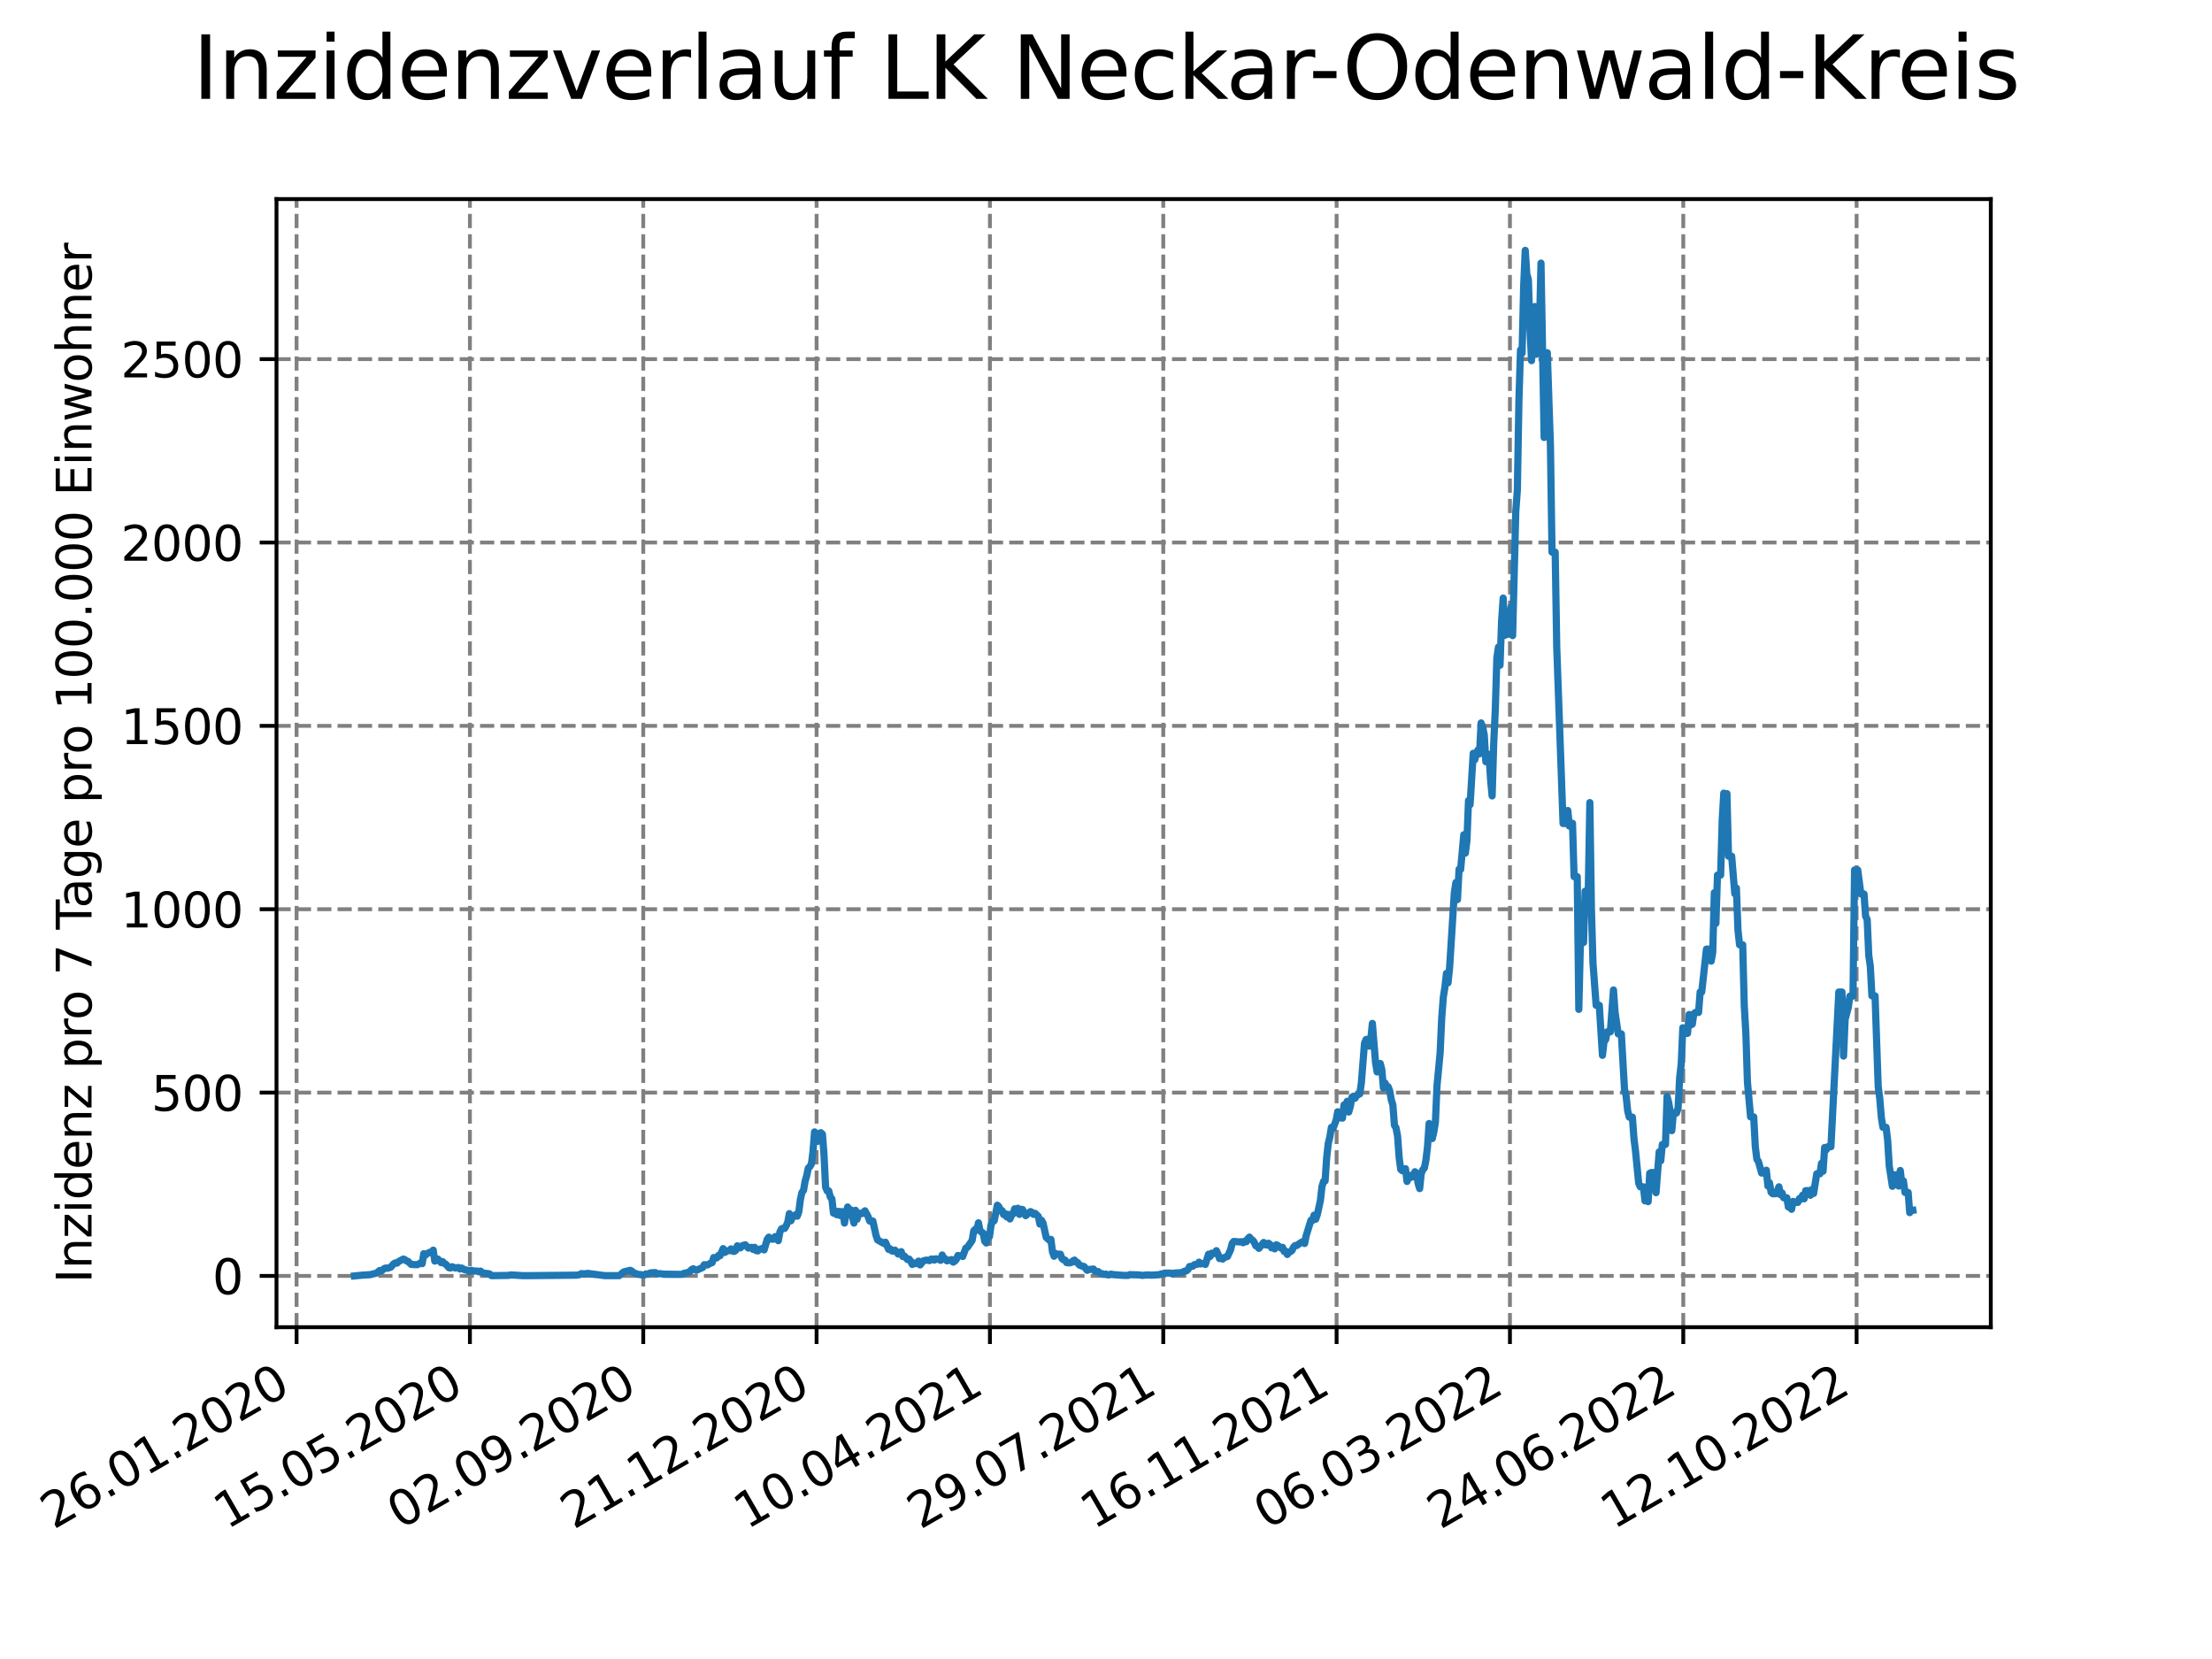 <?xml version="1.0" encoding="utf-8" standalone="no"?>
<!DOCTYPE svg PUBLIC "-//W3C//DTD SVG 1.1//EN"
  "http://www.w3.org/Graphics/SVG/1.1/DTD/svg11.dtd">
<svg xmlns:xlink="http://www.w3.org/1999/xlink" width="460.8pt" height="345.6pt" viewBox="0 0 460.8 345.6" xmlns="http://www.w3.org/2000/svg" version="1.1">
 <defs>
  <style type="text/css">*{stroke-linejoin: round; stroke-linecap: butt}</style>
 </defs>
 <g id="figure_1">
  <g id="patch_1">
   <path d="M 0 345.6 
L 460.8 345.6 
L 460.8 0 
L 0 0 
z
" style="fill: #ffffff"/>
  </g>
  <g id="axes_1">
   <g id="patch_2">
    <path d="M 57.6 276.48 
L 414.72 276.48 
L 414.72 41.472 
L 57.6 41.472 
z
" style="fill: #ffffff"/>
   </g>
   <g id="matplotlib.axis_1">
    <g id="xtick_1">
     <g id="line2d_1">
      <path d="M 61.783 276.48 
L 61.783 41.472 
" clip-path="url(#p5f5e1a105e)" style="fill: none; stroke-dasharray: 2.96,1.28; stroke-dashoffset: 0; stroke: #808080; stroke-width: 0.8"/>
     </g>
     <g id="line2d_2">
      <defs>
       <path id="m49ca951c2a" d="M 0 0 
L 0 3.5 
" style="stroke: #000000; stroke-width: 0.8"/>
      </defs>
      <g>
       <use xlink:href="#m49ca951c2a" x="61.783" y="276.48" style="stroke: #000000; stroke-width: 0.8"/>
      </g>
     </g>
     <g id="text_1">
      <!-- 26.01.2020 -->
      <g transform="translate(11.157 318.689) rotate(-30) scale(0.1 -0.1)">
       <defs>
        <path id="DejaVuSans-32" d="M 1228 531 
L 3431 531 
L 3431 0 
L 469 0 
L 469 531 
Q 828 903 1448 1529 
Q 2069 2156 2228 2338 
Q 2531 2678 2651 2914 
Q 2772 3150 2772 3378 
Q 2772 3750 2511 3984 
Q 2250 4219 1831 4219 
Q 1534 4219 1204 4116 
Q 875 4013 500 3803 
L 500 4441 
Q 881 4594 1212 4672 
Q 1544 4750 1819 4750 
Q 2544 4750 2975 4387 
Q 3406 4025 3406 3419 
Q 3406 3131 3298 2873 
Q 3191 2616 2906 2266 
Q 2828 2175 2409 1742 
Q 1991 1309 1228 531 
z
" transform="scale(0.016)"/>
        <path id="DejaVuSans-36" d="M 2113 2584 
Q 1688 2584 1439 2293 
Q 1191 2003 1191 1497 
Q 1191 994 1439 701 
Q 1688 409 2113 409 
Q 2538 409 2786 701 
Q 3034 994 3034 1497 
Q 3034 2003 2786 2293 
Q 2538 2584 2113 2584 
z
M 3366 4563 
L 3366 3988 
Q 3128 4100 2886 4159 
Q 2644 4219 2406 4219 
Q 1781 4219 1451 3797 
Q 1122 3375 1075 2522 
Q 1259 2794 1537 2939 
Q 1816 3084 2150 3084 
Q 2853 3084 3261 2657 
Q 3669 2231 3669 1497 
Q 3669 778 3244 343 
Q 2819 -91 2113 -91 
Q 1303 -91 875 529 
Q 447 1150 447 2328 
Q 447 3434 972 4092 
Q 1497 4750 2381 4750 
Q 2619 4750 2861 4703 
Q 3103 4656 3366 4563 
z
" transform="scale(0.016)"/>
        <path id="DejaVuSans-2e" d="M 684 794 
L 1344 794 
L 1344 0 
L 684 0 
L 684 794 
z
" transform="scale(0.016)"/>
        <path id="DejaVuSans-30" d="M 2034 4250 
Q 1547 4250 1301 3770 
Q 1056 3291 1056 2328 
Q 1056 1369 1301 889 
Q 1547 409 2034 409 
Q 2525 409 2770 889 
Q 3016 1369 3016 2328 
Q 3016 3291 2770 3770 
Q 2525 4250 2034 4250 
z
M 2034 4750 
Q 2819 4750 3233 4129 
Q 3647 3509 3647 2328 
Q 3647 1150 3233 529 
Q 2819 -91 2034 -91 
Q 1250 -91 836 529 
Q 422 1150 422 2328 
Q 422 3509 836 4129 
Q 1250 4750 2034 4750 
z
" transform="scale(0.016)"/>
        <path id="DejaVuSans-31" d="M 794 531 
L 1825 531 
L 1825 4091 
L 703 3866 
L 703 4441 
L 1819 4666 
L 2450 4666 
L 2450 531 
L 3481 531 
L 3481 0 
L 794 0 
L 794 531 
z
" transform="scale(0.016)"/>
       </defs>
       <use xlink:href="#DejaVuSans-32"/>
       <use xlink:href="#DejaVuSans-36" x="63.623"/>
       <use xlink:href="#DejaVuSans-2e" x="127.246"/>
       <use xlink:href="#DejaVuSans-30" x="159.033"/>
       <use xlink:href="#DejaVuSans-31" x="222.656"/>
       <use xlink:href="#DejaVuSans-2e" x="286.279"/>
       <use xlink:href="#DejaVuSans-32" x="318.066"/>
       <use xlink:href="#DejaVuSans-30" x="381.689"/>
       <use xlink:href="#DejaVuSans-32" x="445.312"/>
       <use xlink:href="#DejaVuSans-30" x="508.936"/>
      </g>
     </g>
    </g>
    <g id="xtick_2">
     <g id="line2d_3">
      <path d="M 97.892 276.48 
L 97.892 41.472 
" clip-path="url(#p5f5e1a105e)" style="fill: none; stroke-dasharray: 2.96,1.28; stroke-dashoffset: 0; stroke: #808080; stroke-width: 0.8"/>
     </g>
     <g id="line2d_4">
      <g>
       <use xlink:href="#m49ca951c2a" x="97.892" y="276.48" style="stroke: #000000; stroke-width: 0.8"/>
      </g>
     </g>
     <g id="text_2">
      <!-- 15.05.2020 -->
      <g transform="translate(47.267 318.689) rotate(-30) scale(0.1 -0.1)">
       <defs>
        <path id="DejaVuSans-35" d="M 691 4666 
L 3169 4666 
L 3169 4134 
L 1269 4134 
L 1269 2991 
Q 1406 3038 1543 3061 
Q 1681 3084 1819 3084 
Q 2600 3084 3056 2656 
Q 3513 2228 3513 1497 
Q 3513 744 3044 326 
Q 2575 -91 1722 -91 
Q 1428 -91 1123 -41 
Q 819 9 494 109 
L 494 744 
Q 775 591 1075 516 
Q 1375 441 1709 441 
Q 2250 441 2565 725 
Q 2881 1009 2881 1497 
Q 2881 1984 2565 2268 
Q 2250 2553 1709 2553 
Q 1456 2553 1204 2497 
Q 953 2441 691 2322 
L 691 4666 
z
" transform="scale(0.016)"/>
       </defs>
       <use xlink:href="#DejaVuSans-31"/>
       <use xlink:href="#DejaVuSans-35" x="63.623"/>
       <use xlink:href="#DejaVuSans-2e" x="127.246"/>
       <use xlink:href="#DejaVuSans-30" x="159.033"/>
       <use xlink:href="#DejaVuSans-35" x="222.656"/>
       <use xlink:href="#DejaVuSans-2e" x="286.279"/>
       <use xlink:href="#DejaVuSans-32" x="318.066"/>
       <use xlink:href="#DejaVuSans-30" x="381.689"/>
       <use xlink:href="#DejaVuSans-32" x="445.312"/>
       <use xlink:href="#DejaVuSans-30" x="508.936"/>
      </g>
     </g>
    </g>
    <g id="xtick_3">
     <g id="line2d_5">
      <path d="M 134.001 276.48 
L 134.001 41.472 
" clip-path="url(#p5f5e1a105e)" style="fill: none; stroke-dasharray: 2.96,1.28; stroke-dashoffset: 0; stroke: #808080; stroke-width: 0.8"/>
     </g>
     <g id="line2d_6">
      <g>
       <use xlink:href="#m49ca951c2a" x="134.001" y="276.48" style="stroke: #000000; stroke-width: 0.8"/>
      </g>
     </g>
     <g id="text_3">
      <!-- 02.09.2020 -->
      <g transform="translate(83.376 318.689) rotate(-30) scale(0.1 -0.1)">
       <defs>
        <path id="DejaVuSans-39" d="M 703 97 
L 703 672 
Q 941 559 1184 500 
Q 1428 441 1663 441 
Q 2288 441 2617 861 
Q 2947 1281 2994 2138 
Q 2813 1869 2534 1725 
Q 2256 1581 1919 1581 
Q 1219 1581 811 2004 
Q 403 2428 403 3163 
Q 403 3881 828 4315 
Q 1253 4750 1959 4750 
Q 2769 4750 3195 4129 
Q 3622 3509 3622 2328 
Q 3622 1225 3098 567 
Q 2575 -91 1691 -91 
Q 1453 -91 1209 -44 
Q 966 3 703 97 
z
M 1959 2075 
Q 2384 2075 2632 2365 
Q 2881 2656 2881 3163 
Q 2881 3666 2632 3958 
Q 2384 4250 1959 4250 
Q 1534 4250 1286 3958 
Q 1038 3666 1038 3163 
Q 1038 2656 1286 2365 
Q 1534 2075 1959 2075 
z
" transform="scale(0.016)"/>
       </defs>
       <use xlink:href="#DejaVuSans-30"/>
       <use xlink:href="#DejaVuSans-32" x="63.623"/>
       <use xlink:href="#DejaVuSans-2e" x="127.246"/>
       <use xlink:href="#DejaVuSans-30" x="159.033"/>
       <use xlink:href="#DejaVuSans-39" x="222.656"/>
       <use xlink:href="#DejaVuSans-2e" x="286.279"/>
       <use xlink:href="#DejaVuSans-32" x="318.066"/>
       <use xlink:href="#DejaVuSans-30" x="381.689"/>
       <use xlink:href="#DejaVuSans-32" x="445.312"/>
       <use xlink:href="#DejaVuSans-30" x="508.936"/>
      </g>
     </g>
    </g>
    <g id="xtick_4">
     <g id="line2d_7">
      <path d="M 170.11 276.48 
L 170.11 41.472 
" clip-path="url(#p5f5e1a105e)" style="fill: none; stroke-dasharray: 2.96,1.28; stroke-dashoffset: 0; stroke: #808080; stroke-width: 0.8"/>
     </g>
     <g id="line2d_8">
      <g>
       <use xlink:href="#m49ca951c2a" x="170.11" y="276.48" style="stroke: #000000; stroke-width: 0.8"/>
      </g>
     </g>
     <g id="text_4">
      <!-- 21.12.2020 -->
      <g transform="translate(119.485 318.689) rotate(-30) scale(0.1 -0.1)">
       <use xlink:href="#DejaVuSans-32"/>
       <use xlink:href="#DejaVuSans-31" x="63.623"/>
       <use xlink:href="#DejaVuSans-2e" x="127.246"/>
       <use xlink:href="#DejaVuSans-31" x="159.033"/>
       <use xlink:href="#DejaVuSans-32" x="222.656"/>
       <use xlink:href="#DejaVuSans-2e" x="286.279"/>
       <use xlink:href="#DejaVuSans-32" x="318.066"/>
       <use xlink:href="#DejaVuSans-30" x="381.689"/>
       <use xlink:href="#DejaVuSans-32" x="445.312"/>
       <use xlink:href="#DejaVuSans-30" x="508.936"/>
      </g>
     </g>
    </g>
    <g id="xtick_5">
     <g id="line2d_9">
      <path d="M 206.219 276.48 
L 206.219 41.472 
" clip-path="url(#p5f5e1a105e)" style="fill: none; stroke-dasharray: 2.96,1.28; stroke-dashoffset: 0; stroke: #808080; stroke-width: 0.8"/>
     </g>
     <g id="line2d_10">
      <g>
       <use xlink:href="#m49ca951c2a" x="206.219" y="276.48" style="stroke: #000000; stroke-width: 0.8"/>
      </g>
     </g>
     <g id="text_5">
      <!-- 10.04.2021 -->
      <g transform="translate(155.594 318.689) rotate(-30) scale(0.1 -0.1)">
       <defs>
        <path id="DejaVuSans-34" d="M 2419 4116 
L 825 1625 
L 2419 1625 
L 2419 4116 
z
M 2253 4666 
L 3047 4666 
L 3047 1625 
L 3713 1625 
L 3713 1100 
L 3047 1100 
L 3047 0 
L 2419 0 
L 2419 1100 
L 313 1100 
L 313 1709 
L 2253 4666 
z
" transform="scale(0.016)"/>
       </defs>
       <use xlink:href="#DejaVuSans-31"/>
       <use xlink:href="#DejaVuSans-30" x="63.623"/>
       <use xlink:href="#DejaVuSans-2e" x="127.246"/>
       <use xlink:href="#DejaVuSans-30" x="159.033"/>
       <use xlink:href="#DejaVuSans-34" x="222.656"/>
       <use xlink:href="#DejaVuSans-2e" x="286.279"/>
       <use xlink:href="#DejaVuSans-32" x="318.066"/>
       <use xlink:href="#DejaVuSans-30" x="381.689"/>
       <use xlink:href="#DejaVuSans-32" x="445.312"/>
       <use xlink:href="#DejaVuSans-31" x="508.936"/>
      </g>
     </g>
    </g>
    <g id="xtick_6">
     <g id="line2d_11">
      <path d="M 242.329 276.48 
L 242.329 41.472 
" clip-path="url(#p5f5e1a105e)" style="fill: none; stroke-dasharray: 2.96,1.28; stroke-dashoffset: 0; stroke: #808080; stroke-width: 0.8"/>
     </g>
     <g id="line2d_12">
      <g>
       <use xlink:href="#m49ca951c2a" x="242.329" y="276.48" style="stroke: #000000; stroke-width: 0.8"/>
      </g>
     </g>
     <g id="text_6">
      <!-- 29.07.2021 -->
      <g transform="translate(191.703 318.689) rotate(-30) scale(0.1 -0.1)">
       <defs>
        <path id="DejaVuSans-37" d="M 525 4666 
L 3525 4666 
L 3525 4397 
L 1831 0 
L 1172 0 
L 2766 4134 
L 525 4134 
L 525 4666 
z
" transform="scale(0.016)"/>
       </defs>
       <use xlink:href="#DejaVuSans-32"/>
       <use xlink:href="#DejaVuSans-39" x="63.623"/>
       <use xlink:href="#DejaVuSans-2e" x="127.246"/>
       <use xlink:href="#DejaVuSans-30" x="159.033"/>
       <use xlink:href="#DejaVuSans-37" x="222.656"/>
       <use xlink:href="#DejaVuSans-2e" x="286.279"/>
       <use xlink:href="#DejaVuSans-32" x="318.066"/>
       <use xlink:href="#DejaVuSans-30" x="381.689"/>
       <use xlink:href="#DejaVuSans-32" x="445.312"/>
       <use xlink:href="#DejaVuSans-31" x="508.936"/>
      </g>
     </g>
    </g>
    <g id="xtick_7">
     <g id="line2d_13">
      <path d="M 278.438 276.48 
L 278.438 41.472 
" clip-path="url(#p5f5e1a105e)" style="fill: none; stroke-dasharray: 2.96,1.28; stroke-dashoffset: 0; stroke: #808080; stroke-width: 0.8"/>
     </g>
     <g id="line2d_14">
      <g>
       <use xlink:href="#m49ca951c2a" x="278.438" y="276.48" style="stroke: #000000; stroke-width: 0.8"/>
      </g>
     </g>
     <g id="text_7">
      <!-- 16.11.2021 -->
      <g transform="translate(227.813 318.689) rotate(-30) scale(0.1 -0.1)">
       <use xlink:href="#DejaVuSans-31"/>
       <use xlink:href="#DejaVuSans-36" x="63.623"/>
       <use xlink:href="#DejaVuSans-2e" x="127.246"/>
       <use xlink:href="#DejaVuSans-31" x="159.033"/>
       <use xlink:href="#DejaVuSans-31" x="222.656"/>
       <use xlink:href="#DejaVuSans-2e" x="286.279"/>
       <use xlink:href="#DejaVuSans-32" x="318.066"/>
       <use xlink:href="#DejaVuSans-30" x="381.689"/>
       <use xlink:href="#DejaVuSans-32" x="445.312"/>
       <use xlink:href="#DejaVuSans-31" x="508.936"/>
      </g>
     </g>
    </g>
    <g id="xtick_8">
     <g id="line2d_15">
      <path d="M 314.547 276.48 
L 314.547 41.472 
" clip-path="url(#p5f5e1a105e)" style="fill: none; stroke-dasharray: 2.96,1.28; stroke-dashoffset: 0; stroke: #808080; stroke-width: 0.8"/>
     </g>
     <g id="line2d_16">
      <g>
       <use xlink:href="#m49ca951c2a" x="314.547" y="276.48" style="stroke: #000000; stroke-width: 0.8"/>
      </g>
     </g>
     <g id="text_8">
      <!-- 06.03.2022 -->
      <g transform="translate(263.922 318.689) rotate(-30) scale(0.1 -0.1)">
       <defs>
        <path id="DejaVuSans-33" d="M 2597 2516 
Q 3050 2419 3304 2112 
Q 3559 1806 3559 1356 
Q 3559 666 3084 287 
Q 2609 -91 1734 -91 
Q 1441 -91 1130 -33 
Q 819 25 488 141 
L 488 750 
Q 750 597 1062 519 
Q 1375 441 1716 441 
Q 2309 441 2620 675 
Q 2931 909 2931 1356 
Q 2931 1769 2642 2001 
Q 2353 2234 1838 2234 
L 1294 2234 
L 1294 2753 
L 1863 2753 
Q 2328 2753 2575 2939 
Q 2822 3125 2822 3475 
Q 2822 3834 2567 4026 
Q 2313 4219 1838 4219 
Q 1578 4219 1281 4162 
Q 984 4106 628 3988 
L 628 4550 
Q 988 4650 1302 4700 
Q 1616 4750 1894 4750 
Q 2613 4750 3031 4423 
Q 3450 4097 3450 3541 
Q 3450 3153 3228 2886 
Q 3006 2619 2597 2516 
z
" transform="scale(0.016)"/>
       </defs>
       <use xlink:href="#DejaVuSans-30"/>
       <use xlink:href="#DejaVuSans-36" x="63.623"/>
       <use xlink:href="#DejaVuSans-2e" x="127.246"/>
       <use xlink:href="#DejaVuSans-30" x="159.033"/>
       <use xlink:href="#DejaVuSans-33" x="222.656"/>
       <use xlink:href="#DejaVuSans-2e" x="286.279"/>
       <use xlink:href="#DejaVuSans-32" x="318.066"/>
       <use xlink:href="#DejaVuSans-30" x="381.689"/>
       <use xlink:href="#DejaVuSans-32" x="445.312"/>
       <use xlink:href="#DejaVuSans-32" x="508.936"/>
      </g>
     </g>
    </g>
    <g id="xtick_9">
     <g id="line2d_17">
      <path d="M 350.656 276.48 
L 350.656 41.472 
" clip-path="url(#p5f5e1a105e)" style="fill: none; stroke-dasharray: 2.96,1.28; stroke-dashoffset: 0; stroke: #808080; stroke-width: 0.8"/>
     </g>
     <g id="line2d_18">
      <g>
       <use xlink:href="#m49ca951c2a" x="350.656" y="276.48" style="stroke: #000000; stroke-width: 0.8"/>
      </g>
     </g>
     <g id="text_9">
      <!-- 24.06.2022 -->
      <g transform="translate(300.031 318.689) rotate(-30) scale(0.1 -0.1)">
       <use xlink:href="#DejaVuSans-32"/>
       <use xlink:href="#DejaVuSans-34" x="63.623"/>
       <use xlink:href="#DejaVuSans-2e" x="127.246"/>
       <use xlink:href="#DejaVuSans-30" x="159.033"/>
       <use xlink:href="#DejaVuSans-36" x="222.656"/>
       <use xlink:href="#DejaVuSans-2e" x="286.279"/>
       <use xlink:href="#DejaVuSans-32" x="318.066"/>
       <use xlink:href="#DejaVuSans-30" x="381.689"/>
       <use xlink:href="#DejaVuSans-32" x="445.312"/>
       <use xlink:href="#DejaVuSans-32" x="508.936"/>
      </g>
     </g>
    </g>
    <g id="xtick_10">
     <g id="line2d_19">
      <path d="M 386.765 276.48 
L 386.765 41.472 
" clip-path="url(#p5f5e1a105e)" style="fill: none; stroke-dasharray: 2.96,1.28; stroke-dashoffset: 0; stroke: #808080; stroke-width: 0.8"/>
     </g>
     <g id="line2d_20">
      <g>
       <use xlink:href="#m49ca951c2a" x="386.765" y="276.48" style="stroke: #000000; stroke-width: 0.8"/>
      </g>
     </g>
     <g id="text_10">
      <!-- 12.10.2022 -->
      <g transform="translate(336.14 318.689) rotate(-30) scale(0.1 -0.1)">
       <use xlink:href="#DejaVuSans-31"/>
       <use xlink:href="#DejaVuSans-32" x="63.623"/>
       <use xlink:href="#DejaVuSans-2e" x="127.246"/>
       <use xlink:href="#DejaVuSans-31" x="159.033"/>
       <use xlink:href="#DejaVuSans-30" x="222.656"/>
       <use xlink:href="#DejaVuSans-2e" x="286.279"/>
       <use xlink:href="#DejaVuSans-32" x="318.066"/>
       <use xlink:href="#DejaVuSans-30" x="381.689"/>
       <use xlink:href="#DejaVuSans-32" x="445.312"/>
       <use xlink:href="#DejaVuSans-32" x="508.936"/>
      </g>
     </g>
    </g>
   </g>
   <g id="matplotlib.axis_2">
    <g id="ytick_1">
     <g id="line2d_21">
      <path d="M 57.6 265.798 
L 414.72 265.798 
" clip-path="url(#p5f5e1a105e)" style="fill: none; stroke-dasharray: 2.96,1.28; stroke-dashoffset: 0; stroke: #808080; stroke-width: 0.8"/>
     </g>
     <g id="line2d_22">
      <defs>
       <path id="mc853cd7648" d="M 0 0 
L -3.5 0 
" style="stroke: #000000; stroke-width: 0.8"/>
      </defs>
      <g>
       <use xlink:href="#mc853cd7648" x="57.6" y="265.798" style="stroke: #000000; stroke-width: 0.8"/>
      </g>
     </g>
     <g id="text_11">
      <!-- 0 -->
      <g transform="translate(44.237 269.597) scale(0.1 -0.1)">
       <use xlink:href="#DejaVuSans-30"/>
      </g>
     </g>
    </g>
    <g id="ytick_2">
     <g id="line2d_23">
      <path d="M 57.6 227.602 
L 414.72 227.602 
" clip-path="url(#p5f5e1a105e)" style="fill: none; stroke-dasharray: 2.96,1.28; stroke-dashoffset: 0; stroke: #808080; stroke-width: 0.8"/>
     </g>
     <g id="line2d_24">
      <g>
       <use xlink:href="#mc853cd7648" x="57.6" y="227.602" style="stroke: #000000; stroke-width: 0.8"/>
      </g>
     </g>
     <g id="text_12">
      <!-- 500 -->
      <g transform="translate(31.512 231.402) scale(0.1 -0.1)">
       <use xlink:href="#DejaVuSans-35"/>
       <use xlink:href="#DejaVuSans-30" x="63.623"/>
       <use xlink:href="#DejaVuSans-30" x="127.246"/>
      </g>
     </g>
    </g>
    <g id="ytick_3">
     <g id="line2d_25">
      <path d="M 57.6 189.407 
L 414.72 189.407 
" clip-path="url(#p5f5e1a105e)" style="fill: none; stroke-dasharray: 2.96,1.28; stroke-dashoffset: 0; stroke: #808080; stroke-width: 0.8"/>
     </g>
     <g id="line2d_26">
      <g>
       <use xlink:href="#mc853cd7648" x="57.6" y="189.407" style="stroke: #000000; stroke-width: 0.8"/>
      </g>
     </g>
     <g id="text_13">
      <!-- 1000 -->
      <g transform="translate(25.15 193.206) scale(0.1 -0.1)">
       <use xlink:href="#DejaVuSans-31"/>
       <use xlink:href="#DejaVuSans-30" x="63.623"/>
       <use xlink:href="#DejaVuSans-30" x="127.246"/>
       <use xlink:href="#DejaVuSans-30" x="190.869"/>
      </g>
     </g>
    </g>
    <g id="ytick_4">
     <g id="line2d_27">
      <path d="M 57.6 151.211 
L 414.72 151.211 
" clip-path="url(#p5f5e1a105e)" style="fill: none; stroke-dasharray: 2.96,1.28; stroke-dashoffset: 0; stroke: #808080; stroke-width: 0.8"/>
     </g>
     <g id="line2d_28">
      <g>
       <use xlink:href="#mc853cd7648" x="57.6" y="151.211" style="stroke: #000000; stroke-width: 0.8"/>
      </g>
     </g>
     <g id="text_14">
      <!-- 1500 -->
      <g transform="translate(25.15 155.01) scale(0.1 -0.1)">
       <use xlink:href="#DejaVuSans-31"/>
       <use xlink:href="#DejaVuSans-35" x="63.623"/>
       <use xlink:href="#DejaVuSans-30" x="127.246"/>
       <use xlink:href="#DejaVuSans-30" x="190.869"/>
      </g>
     </g>
    </g>
    <g id="ytick_5">
     <g id="line2d_29">
      <path d="M 57.6 113.016 
L 414.72 113.016 
" clip-path="url(#p5f5e1a105e)" style="fill: none; stroke-dasharray: 2.96,1.28; stroke-dashoffset: 0; stroke: #808080; stroke-width: 0.8"/>
     </g>
     <g id="line2d_30">
      <g>
       <use xlink:href="#mc853cd7648" x="57.6" y="113.016" style="stroke: #000000; stroke-width: 0.8"/>
      </g>
     </g>
     <g id="text_15">
      <!-- 2000 -->
      <g transform="translate(25.15 116.815) scale(0.1 -0.1)">
       <use xlink:href="#DejaVuSans-32"/>
       <use xlink:href="#DejaVuSans-30" x="63.623"/>
       <use xlink:href="#DejaVuSans-30" x="127.246"/>
       <use xlink:href="#DejaVuSans-30" x="190.869"/>
      </g>
     </g>
    </g>
    <g id="ytick_6">
     <g id="line2d_31">
      <path d="M 57.6 74.82 
L 414.72 74.82 
" clip-path="url(#p5f5e1a105e)" style="fill: none; stroke-dasharray: 2.96,1.28; stroke-dashoffset: 0; stroke: #808080; stroke-width: 0.8"/>
     </g>
     <g id="line2d_32">
      <g>
       <use xlink:href="#mc853cd7648" x="57.6" y="74.82" style="stroke: #000000; stroke-width: 0.8"/>
      </g>
     </g>
     <g id="text_16">
      <!-- 2500 -->
      <g transform="translate(25.15 78.619) scale(0.1 -0.1)">
       <use xlink:href="#DejaVuSans-32"/>
       <use xlink:href="#DejaVuSans-35" x="63.623"/>
       <use xlink:href="#DejaVuSans-30" x="127.246"/>
       <use xlink:href="#DejaVuSans-30" x="190.869"/>
      </g>
     </g>
    </g>
    <g id="text_17">
     <!-- Inzidenz pro 7 Tage pro 100.000 Einwohner -->
     <g transform="translate(19.07 267.301) rotate(-90) scale(0.1 -0.1)">
      <defs>
       <path id="DejaVuSans-49" d="M 628 4666 
L 1259 4666 
L 1259 0 
L 628 0 
L 628 4666 
z
" transform="scale(0.016)"/>
       <path id="DejaVuSans-6e" d="M 3513 2113 
L 3513 0 
L 2938 0 
L 2938 2094 
Q 2938 2591 2744 2837 
Q 2550 3084 2163 3084 
Q 1697 3084 1428 2787 
Q 1159 2491 1159 1978 
L 1159 0 
L 581 0 
L 581 3500 
L 1159 3500 
L 1159 2956 
Q 1366 3272 1645 3428 
Q 1925 3584 2291 3584 
Q 2894 3584 3203 3211 
Q 3513 2838 3513 2113 
z
" transform="scale(0.016)"/>
       <path id="DejaVuSans-7a" d="M 353 3500 
L 3084 3500 
L 3084 2975 
L 922 459 
L 3084 459 
L 3084 0 
L 275 0 
L 275 525 
L 2438 3041 
L 353 3041 
L 353 3500 
z
" transform="scale(0.016)"/>
       <path id="DejaVuSans-69" d="M 603 3500 
L 1178 3500 
L 1178 0 
L 603 0 
L 603 3500 
z
M 603 4863 
L 1178 4863 
L 1178 4134 
L 603 4134 
L 603 4863 
z
" transform="scale(0.016)"/>
       <path id="DejaVuSans-64" d="M 2906 2969 
L 2906 4863 
L 3481 4863 
L 3481 0 
L 2906 0 
L 2906 525 
Q 2725 213 2448 61 
Q 2172 -91 1784 -91 
Q 1150 -91 751 415 
Q 353 922 353 1747 
Q 353 2572 751 3078 
Q 1150 3584 1784 3584 
Q 2172 3584 2448 3432 
Q 2725 3281 2906 2969 
z
M 947 1747 
Q 947 1113 1208 752 
Q 1469 391 1925 391 
Q 2381 391 2643 752 
Q 2906 1113 2906 1747 
Q 2906 2381 2643 2742 
Q 2381 3103 1925 3103 
Q 1469 3103 1208 2742 
Q 947 2381 947 1747 
z
" transform="scale(0.016)"/>
       <path id="DejaVuSans-65" d="M 3597 1894 
L 3597 1613 
L 953 1613 
Q 991 1019 1311 708 
Q 1631 397 2203 397 
Q 2534 397 2845 478 
Q 3156 559 3463 722 
L 3463 178 
Q 3153 47 2828 -22 
Q 2503 -91 2169 -91 
Q 1331 -91 842 396 
Q 353 884 353 1716 
Q 353 2575 817 3079 
Q 1281 3584 2069 3584 
Q 2775 3584 3186 3129 
Q 3597 2675 3597 1894 
z
M 3022 2063 
Q 3016 2534 2758 2815 
Q 2500 3097 2075 3097 
Q 1594 3097 1305 2825 
Q 1016 2553 972 2059 
L 3022 2063 
z
" transform="scale(0.016)"/>
       <path id="DejaVuSans-20" transform="scale(0.016)"/>
       <path id="DejaVuSans-70" d="M 1159 525 
L 1159 -1331 
L 581 -1331 
L 581 3500 
L 1159 3500 
L 1159 2969 
Q 1341 3281 1617 3432 
Q 1894 3584 2278 3584 
Q 2916 3584 3314 3078 
Q 3713 2572 3713 1747 
Q 3713 922 3314 415 
Q 2916 -91 2278 -91 
Q 1894 -91 1617 61 
Q 1341 213 1159 525 
z
M 3116 1747 
Q 3116 2381 2855 2742 
Q 2594 3103 2138 3103 
Q 1681 3103 1420 2742 
Q 1159 2381 1159 1747 
Q 1159 1113 1420 752 
Q 1681 391 2138 391 
Q 2594 391 2855 752 
Q 3116 1113 3116 1747 
z
" transform="scale(0.016)"/>
       <path id="DejaVuSans-72" d="M 2631 2963 
Q 2534 3019 2420 3045 
Q 2306 3072 2169 3072 
Q 1681 3072 1420 2755 
Q 1159 2438 1159 1844 
L 1159 0 
L 581 0 
L 581 3500 
L 1159 3500 
L 1159 2956 
Q 1341 3275 1631 3429 
Q 1922 3584 2338 3584 
Q 2397 3584 2469 3576 
Q 2541 3569 2628 3553 
L 2631 2963 
z
" transform="scale(0.016)"/>
       <path id="DejaVuSans-6f" d="M 1959 3097 
Q 1497 3097 1228 2736 
Q 959 2375 959 1747 
Q 959 1119 1226 758 
Q 1494 397 1959 397 
Q 2419 397 2687 759 
Q 2956 1122 2956 1747 
Q 2956 2369 2687 2733 
Q 2419 3097 1959 3097 
z
M 1959 3584 
Q 2709 3584 3137 3096 
Q 3566 2609 3566 1747 
Q 3566 888 3137 398 
Q 2709 -91 1959 -91 
Q 1206 -91 779 398 
Q 353 888 353 1747 
Q 353 2609 779 3096 
Q 1206 3584 1959 3584 
z
" transform="scale(0.016)"/>
       <path id="DejaVuSans-54" d="M -19 4666 
L 3928 4666 
L 3928 4134 
L 2272 4134 
L 2272 0 
L 1638 0 
L 1638 4134 
L -19 4134 
L -19 4666 
z
" transform="scale(0.016)"/>
       <path id="DejaVuSans-61" d="M 2194 1759 
Q 1497 1759 1228 1600 
Q 959 1441 959 1056 
Q 959 750 1161 570 
Q 1363 391 1709 391 
Q 2188 391 2477 730 
Q 2766 1069 2766 1631 
L 2766 1759 
L 2194 1759 
z
M 3341 1997 
L 3341 0 
L 2766 0 
L 2766 531 
Q 2569 213 2275 61 
Q 1981 -91 1556 -91 
Q 1019 -91 701 211 
Q 384 513 384 1019 
Q 384 1609 779 1909 
Q 1175 2209 1959 2209 
L 2766 2209 
L 2766 2266 
Q 2766 2663 2505 2880 
Q 2244 3097 1772 3097 
Q 1472 3097 1187 3025 
Q 903 2953 641 2809 
L 641 3341 
Q 956 3463 1253 3523 
Q 1550 3584 1831 3584 
Q 2591 3584 2966 3190 
Q 3341 2797 3341 1997 
z
" transform="scale(0.016)"/>
       <path id="DejaVuSans-67" d="M 2906 1791 
Q 2906 2416 2648 2759 
Q 2391 3103 1925 3103 
Q 1463 3103 1205 2759 
Q 947 2416 947 1791 
Q 947 1169 1205 825 
Q 1463 481 1925 481 
Q 2391 481 2648 825 
Q 2906 1169 2906 1791 
z
M 3481 434 
Q 3481 -459 3084 -895 
Q 2688 -1331 1869 -1331 
Q 1566 -1331 1297 -1286 
Q 1028 -1241 775 -1147 
L 775 -588 
Q 1028 -725 1275 -790 
Q 1522 -856 1778 -856 
Q 2344 -856 2625 -561 
Q 2906 -266 2906 331 
L 2906 616 
Q 2728 306 2450 153 
Q 2172 0 1784 0 
Q 1141 0 747 490 
Q 353 981 353 1791 
Q 353 2603 747 3093 
Q 1141 3584 1784 3584 
Q 2172 3584 2450 3431 
Q 2728 3278 2906 2969 
L 2906 3500 
L 3481 3500 
L 3481 434 
z
" transform="scale(0.016)"/>
       <path id="DejaVuSans-45" d="M 628 4666 
L 3578 4666 
L 3578 4134 
L 1259 4134 
L 1259 2753 
L 3481 2753 
L 3481 2222 
L 1259 2222 
L 1259 531 
L 3634 531 
L 3634 0 
L 628 0 
L 628 4666 
z
" transform="scale(0.016)"/>
       <path id="DejaVuSans-77" d="M 269 3500 
L 844 3500 
L 1563 769 
L 2278 3500 
L 2956 3500 
L 3675 769 
L 4391 3500 
L 4966 3500 
L 4050 0 
L 3372 0 
L 2619 2869 
L 1863 0 
L 1184 0 
L 269 3500 
z
" transform="scale(0.016)"/>
       <path id="DejaVuSans-68" d="M 3513 2113 
L 3513 0 
L 2938 0 
L 2938 2094 
Q 2938 2591 2744 2837 
Q 2550 3084 2163 3084 
Q 1697 3084 1428 2787 
Q 1159 2491 1159 1978 
L 1159 0 
L 581 0 
L 581 4863 
L 1159 4863 
L 1159 2956 
Q 1366 3272 1645 3428 
Q 1925 3584 2291 3584 
Q 2894 3584 3203 3211 
Q 3513 2838 3513 2113 
z
" transform="scale(0.016)"/>
      </defs>
      <use xlink:href="#DejaVuSans-49"/>
      <use xlink:href="#DejaVuSans-6e" x="29.492"/>
      <use xlink:href="#DejaVuSans-7a" x="92.871"/>
      <use xlink:href="#DejaVuSans-69" x="145.361"/>
      <use xlink:href="#DejaVuSans-64" x="173.145"/>
      <use xlink:href="#DejaVuSans-65" x="236.621"/>
      <use xlink:href="#DejaVuSans-6e" x="298.145"/>
      <use xlink:href="#DejaVuSans-7a" x="361.523"/>
      <use xlink:href="#DejaVuSans-20" x="414.014"/>
      <use xlink:href="#DejaVuSans-70" x="445.801"/>
      <use xlink:href="#DejaVuSans-72" x="509.277"/>
      <use xlink:href="#DejaVuSans-6f" x="548.141"/>
      <use xlink:href="#DejaVuSans-20" x="609.322"/>
      <use xlink:href="#DejaVuSans-37" x="641.109"/>
      <use xlink:href="#DejaVuSans-20" x="704.732"/>
      <use xlink:href="#DejaVuSans-54" x="736.52"/>
      <use xlink:href="#DejaVuSans-61" x="781.104"/>
      <use xlink:href="#DejaVuSans-67" x="842.383"/>
      <use xlink:href="#DejaVuSans-65" x="905.859"/>
      <use xlink:href="#DejaVuSans-20" x="967.383"/>
      <use xlink:href="#DejaVuSans-70" x="999.17"/>
      <use xlink:href="#DejaVuSans-72" x="1062.646"/>
      <use xlink:href="#DejaVuSans-6f" x="1101.51"/>
      <use xlink:href="#DejaVuSans-20" x="1162.691"/>
      <use xlink:href="#DejaVuSans-31" x="1194.479"/>
      <use xlink:href="#DejaVuSans-30" x="1258.102"/>
      <use xlink:href="#DejaVuSans-30" x="1321.725"/>
      <use xlink:href="#DejaVuSans-2e" x="1385.348"/>
      <use xlink:href="#DejaVuSans-30" x="1417.135"/>
      <use xlink:href="#DejaVuSans-30" x="1480.758"/>
      <use xlink:href="#DejaVuSans-30" x="1544.381"/>
      <use xlink:href="#DejaVuSans-20" x="1608.004"/>
      <use xlink:href="#DejaVuSans-45" x="1639.791"/>
      <use xlink:href="#DejaVuSans-69" x="1702.975"/>
      <use xlink:href="#DejaVuSans-6e" x="1730.758"/>
      <use xlink:href="#DejaVuSans-77" x="1794.137"/>
      <use xlink:href="#DejaVuSans-6f" x="1875.924"/>
      <use xlink:href="#DejaVuSans-68" x="1937.105"/>
      <use xlink:href="#DejaVuSans-6e" x="2000.484"/>
      <use xlink:href="#DejaVuSans-65" x="2063.863"/>
      <use xlink:href="#DejaVuSans-72" x="2125.387"/>
     </g>
    </g>
   </g>
   <g id="line2d_33">
    <path d="M 73.833 265.798 
L 75.474 265.638 
L 77.115 265.532 
L 78.428 265.213 
L 79.085 264.681 
L 79.413 264.787 
L 80.07 264.255 
L 80.398 264.149 
L 80.726 264.202 
L 81.383 263.99 
L 82.039 263.245 
L 82.368 263.085 
L 82.696 263.139 
L 83.024 262.819 
L 84.009 262.288 
L 84.337 262.394 
L 84.665 262.66 
L 84.994 262.766 
L 85.65 263.404 
L 86.963 263.458 
L 87.62 263.085 
L 87.948 263.245 
L 88.276 261.171 
L 88.605 261.49 
L 88.933 261.171 
L 89.589 260.852 
L 89.918 261.011 
L 90.246 260.426 
L 90.574 262.713 
L 90.903 262.288 
L 91.231 262.288 
L 91.887 263.032 
L 92.216 262.819 
L 92.544 263.192 
L 92.872 263.351 
L 93.529 264.096 
L 93.857 264.149 
L 94.185 263.883 
L 94.842 264.149 
L 95.498 264.043 
L 95.827 264.362 
L 96.155 264.149 
L 96.811 264.521 
L 97.468 264.628 
L 97.796 264.894 
L 98.124 264.628 
L 98.781 264.787 
L 99.437 264.787 
L 99.766 264.947 
L 100.094 264.787 
L 100.422 265.106 
L 101.079 265.266 
L 101.735 265.319 
L 102.064 265.426 
L 102.392 265.745 
L 106.003 265.691 
L 106.331 265.585 
L 107.316 265.638 
L 108.957 265.745 
L 109.614 265.745 
L 120.118 265.638 
L 120.775 265.532 
L 121.103 265.319 
L 121.759 265.372 
L 122.416 265.266 
L 126.027 265.745 
L 128.981 265.745 
L 129.966 264.947 
L 131.279 264.628 
L 131.607 264.787 
L 131.936 265.106 
L 132.921 265.479 
L 133.577 265.532 
L 133.905 265.638 
L 134.234 265.585 
L 134.562 265.372 
L 134.89 265.426 
L 135.547 265.16 
L 136.531 265.106 
L 136.86 265.372 
L 137.516 265.319 
L 138.173 265.426 
L 142.112 265.479 
L 142.44 265.266 
L 143.425 265.053 
L 143.753 264.84 
L 144.082 264.468 
L 144.41 264.309 
L 145.066 264.628 
L 146.379 264.043 
L 146.708 263.458 
L 147.364 263.511 
L 148.021 263.139 
L 148.349 263.032 
L 148.677 261.969 
L 149.006 262.128 
L 149.334 262.022 
L 149.662 261.543 
L 149.99 261.596 
L 150.647 260.107 
L 150.975 260.905 
L 151.632 260.533 
L 151.96 260.533 
L 152.288 260.16 
L 152.616 260.639 
L 152.945 260.692 
L 153.273 260.479 
L 153.601 259.522 
L 154.258 259.947 
L 154.586 259.522 
L 155.243 259.309 
L 155.899 260.001 
L 156.556 259.841 
L 156.884 260.267 
L 157.212 259.841 
L 157.54 260.533 
L 157.869 260.586 
L 158.197 260.267 
L 158.853 260.054 
L 159.182 260.373 
L 159.838 258.139 
L 160.167 257.714 
L 160.495 258.139 
L 161.151 258.139 
L 161.48 257.607 
L 162.136 258.458 
L 162.464 256.65 
L 162.793 256.012 
L 163.121 255.852 
L 163.449 255.905 
L 163.777 255.374 
L 164.106 254.576 
L 164.434 252.821 
L 164.762 254.31 
L 165.091 253.459 
L 165.419 253.406 
L 165.747 253.033 
L 166.075 253.353 
L 166.404 252.448 
L 166.732 249.896 
L 167.06 248.406 
L 167.388 247.981 
L 167.717 246.066 
L 168.045 244.949 
L 168.373 243.354 
L 168.701 243.035 
L 169.03 242.503 
L 169.358 239.897 
L 169.686 235.802 
L 170.343 237.769 
L 170.671 236.333 
L 170.999 235.961 
L 171.328 236.28 
L 171.656 240.535 
L 171.984 247.289 
L 172.312 248.087 
L 172.641 248.087 
L 172.969 249.364 
L 173.297 249.736 
L 173.625 252.714 
L 173.954 252.768 
L 174.282 253.033 
L 174.61 252.342 
L 174.938 253.193 
L 175.267 252.395 
L 175.595 252.448 
L 175.923 254.789 
L 176.252 252.714 
L 176.58 251.438 
L 176.908 252.129 
L 177.236 252.023 
L 177.893 254.789 
L 178.221 252.129 
L 178.549 253.991 
L 178.878 252.714 
L 179.534 252.821 
L 180.191 252.236 
L 180.847 253.459 
L 181.176 254.363 
L 181.504 254.469 
L 181.832 254.363 
L 182.489 257.341 
L 182.817 258.299 
L 184.13 259.043 
L 184.458 258.777 
L 185.115 260.267 
L 185.443 260.16 
L 185.771 260.586 
L 186.1 260.639 
L 186.428 260.426 
L 186.756 260.745 
L 187.084 261.224 
L 187.413 261.064 
L 187.741 260.745 
L 188.069 261.756 
L 188.397 261.649 
L 189.054 262.394 
L 189.382 262.288 
L 189.71 262.713 
L 190.039 263.404 
L 190.367 263.085 
L 190.695 263.245 
L 191.023 263.139 
L 191.352 262.713 
L 191.68 263.511 
L 192.337 262.66 
L 192.993 262.5 
L 193.65 262.607 
L 193.978 262.288 
L 194.306 262.288 
L 194.634 262.5 
L 194.963 262.234 
L 195.619 262.394 
L 195.947 262.554 
L 196.276 261.437 
L 196.604 262.128 
L 196.932 262.234 
L 197.261 262.66 
L 198.245 262.394 
L 198.574 262.926 
L 198.902 262.713 
L 199.23 262.341 
L 199.558 261.543 
L 199.887 261.649 
L 200.215 261.543 
L 200.543 261.756 
L 201.2 260.001 
L 201.528 259.841 
L 202.513 258.405 
L 202.841 256.437 
L 203.169 256.065 
L 203.498 256.278 
L 203.826 254.735 
L 204.154 256.331 
L 204.482 256.703 
L 204.811 256.863 
L 205.139 258.565 
L 205.467 258.937 
L 205.795 257.448 
L 206.124 257.607 
L 206.452 255.214 
L 206.78 254.363 
L 207.109 254.31 
L 207.765 251.066 
L 208.093 251.385 
L 208.422 252.236 
L 208.75 252.182 
L 209.078 253.033 
L 209.406 252.821 
L 209.735 253.512 
L 210.063 252.98 
L 210.391 253.938 
L 210.719 253.193 
L 211.048 252.874 
L 211.376 251.81 
L 211.704 252.076 
L 212.032 251.704 
L 212.361 252.98 
L 212.689 251.917 
L 213.017 251.97 
L 213.674 253.246 
L 214.659 252.395 
L 214.987 252.555 
L 215.315 252.98 
L 215.643 252.768 
L 216.3 253.406 
L 216.628 255.001 
L 216.956 254.204 
L 217.285 254.789 
L 217.941 257.767 
L 218.598 258.352 
L 218.926 258.192 
L 219.254 260.798 
L 219.583 261.703 
L 219.911 261.118 
L 220.239 261.277 
L 220.896 261.277 
L 221.224 262.181 
L 221.552 262.447 
L 221.88 262.5 
L 222.209 263.032 
L 222.865 263.085 
L 223.194 262.979 
L 223.522 262.66 
L 223.85 262.5 
L 224.178 262.926 
L 224.507 263.032 
L 224.835 263.511 
L 225.491 263.777 
L 225.82 263.83 
L 226.476 264.628 
L 226.804 264.468 
L 227.789 264.362 
L 228.117 264.84 
L 228.774 264.894 
L 229.102 265.213 
L 230.087 265.479 
L 230.415 265.426 
L 230.744 265.585 
L 231.072 265.585 
L 231.4 265.426 
L 232.057 265.532 
L 233.37 265.638 
L 234.355 265.691 
L 235.011 265.691 
L 235.339 265.532 
L 237.309 265.585 
L 237.965 265.691 
L 238.95 265.585 
L 239.935 265.638 
L 241.576 265.532 
L 241.905 265.372 
L 242.233 265.426 
L 242.561 265.213 
L 243.874 265.213 
L 244.203 265.372 
L 244.531 265.213 
L 246.172 265.106 
L 246.829 264.787 
L 247.157 264.734 
L 247.485 264.468 
L 247.813 263.83 
L 248.47 263.777 
L 248.798 263.458 
L 249.455 263.351 
L 249.783 262.926 
L 250.111 263.298 
L 250.768 263.192 
L 251.096 263.404 
L 251.753 261.277 
L 252.081 261.756 
L 252.409 261.064 
L 252.737 261.171 
L 253.066 261.064 
L 253.394 260.533 
L 253.722 261.224 
L 254.05 262.181 
L 254.379 262.075 
L 254.707 262.288 
L 255.035 261.969 
L 255.692 261.756 
L 256.348 260.373 
L 256.677 259.043 
L 257.005 258.618 
L 258.318 258.724 
L 258.646 258.671 
L 258.974 258.884 
L 259.303 258.565 
L 259.631 258.671 
L 259.959 258.033 
L 260.288 257.714 
L 260.616 258.139 
L 260.944 258.352 
L 261.272 258.777 
L 261.601 259.522 
L 261.929 259.682 
L 262.257 260.054 
L 263.242 258.831 
L 263.57 259.309 
L 263.898 259.362 
L 264.227 258.99 
L 264.555 259.203 
L 264.883 259.947 
L 265.211 259.735 
L 265.54 260.16 
L 265.868 259.309 
L 266.196 259.469 
L 266.853 260.001 
L 267.181 259.841 
L 267.509 260.692 
L 267.838 260.639 
L 268.166 261.33 
L 268.494 260.852 
L 268.822 260.745 
L 269.151 260.479 
L 269.479 259.788 
L 269.807 259.469 
L 270.135 259.469 
L 270.792 258.99 
L 271.449 258.618 
L 271.777 259.043 
L 272.105 257.395 
L 273.09 254.204 
L 273.418 254.257 
L 273.746 253.14 
L 274.075 253.991 
L 274.403 253.087 
L 275.059 250.108 
L 275.388 247.183 
L 275.716 246.119 
L 276.044 246.013 
L 276.373 241.12 
L 276.701 238.195 
L 277.029 236.865 
L 277.357 234.844 
L 277.686 235.11 
L 278.342 233.355 
L 278.67 231.6 
L 278.999 231.972 
L 279.327 232.876 
L 279.655 232.93 
L 279.983 230.164 
L 280.312 230.324 
L 280.64 229.419 
L 280.968 231.653 
L 281.297 230.483 
L 281.625 228.568 
L 281.953 228.356 
L 282.281 228.781 
L 282.61 228.196 
L 283.266 227.877 
L 283.594 225.59 
L 284.251 217.346 
L 284.579 216.549 
L 284.907 216.495 
L 285.236 217.931 
L 285.564 216.442 
L 285.892 213.198 
L 286.549 221.335 
L 286.877 223.303 
L 287.534 221.548 
L 287.862 222.824 
L 288.19 226.654 
L 288.518 225.59 
L 288.847 226.281 
L 289.175 226.388 
L 289.503 227.239 
L 289.831 229.1 
L 290.16 230.164 
L 290.488 234.419 
L 290.816 234.951 
L 291.144 236.706 
L 291.473 241.173 
L 291.801 243.62 
L 292.129 243.886 
L 292.458 243.886 
L 292.786 243.46 
L 293.114 246.119 
L 293.442 245.322 
L 293.771 245.322 
L 294.099 244.79 
L 294.427 245.162 
L 294.755 244.098 
L 295.084 244.364 
L 295.412 246.492 
L 295.74 247.609 
L 296.068 244.471 
L 296.397 243.673 
L 296.725 243.301 
L 297.053 241.652 
L 297.382 238.833 
L 297.71 234.046 
L 298.038 234.791 
L 298.366 237.184 
L 298.695 235.802 
L 299.023 233.727 
L 299.351 226.228 
L 300.008 219.314 
L 300.336 212.081 
L 300.664 207.773 
L 300.992 205.699 
L 301.321 202.774 
L 301.649 204.742 
L 301.977 201.604 
L 302.962 185.967 
L 303.29 183.84 
L 303.619 187.403 
L 303.947 181.074 
L 304.275 181.127 
L 304.932 173.894 
L 305.26 177.724 
L 305.588 175.118 
L 305.916 166.768 
L 306.245 167.619 
L 306.901 156.928 
L 307.229 158.258 
L 307.558 156.928 
L 307.886 156.237 
L 308.214 157.035 
L 308.543 150.599 
L 308.871 151.504 
L 309.199 153.099 
L 309.527 158.683 
L 309.856 157.354 
L 310.184 157.141 
L 310.512 162.406 
L 310.84 165.81 
L 311.169 154.854 
L 311.497 147.887 
L 311.825 137.037 
L 312.153 134.803 
L 312.482 138.58 
L 312.81 129.379 
L 313.138 124.592 
L 313.467 132.357 
L 313.795 130.761 
L 314.123 132.144 
L 314.451 129.804 
L 314.78 126.453 
L 315.108 132.41 
L 315.764 106.615 
L 316.093 102.095 
L 316.421 83.321 
L 316.749 72.896 
L 317.077 73.588 
L 317.406 59.706 
L 317.734 52.154 
L 318.062 57.1 
L 318.39 58.27 
L 318.719 68.695 
L 319.047 75.13 
L 319.704 63.855 
L 320.032 73.8 
L 320.36 67.259 
L 320.688 68.535 
L 321.017 54.813 
L 321.673 91.139 
L 322.001 73.641 
L 322.33 73.481 
L 322.986 92.947 
L 323.314 115.019 
L 323.971 115.019 
L 324.299 134.857 
L 325.284 162.247 
L 325.612 171.554 
L 326.269 171.554 
L 326.597 168.842 
L 326.925 172.086 
L 327.254 171.501 
L 327.582 171.501 
L 327.91 182.617 
L 328.567 182.617 
L 328.895 210.273 
L 329.223 196.445 
L 329.552 192.296 
L 329.88 196.338 
L 330.208 185.648 
L 330.865 185.648 
L 331.193 167.193 
L 331.521 189.318 
L 331.849 200.646 
L 332.506 209.422 
L 333.162 209.422 
L 333.819 219.846 
L 334.147 216.974 
L 334.476 216.602 
L 334.804 214.953 
L 335.46 214.953 
L 336.117 206.231 
L 336.445 210.858 
L 337.102 215.379 
L 337.758 215.379 
L 338.415 226.973 
L 338.743 228.249 
L 339.071 231.387 
L 339.399 232.717 
L 340.056 232.717 
L 340.384 237.184 
L 340.713 239.844 
L 341.369 246.492 
L 341.697 247.236 
L 342.354 247.236 
L 342.682 250.161 
L 343.01 249.789 
L 343.339 250.321 
L 343.667 244.417 
L 343.995 244.258 
L 344.652 244.258 
L 344.98 248.46 
L 345.637 239.95 
L 345.965 241.811 
L 346.293 238.408 
L 346.95 238.408 
L 347.278 228.409 
L 347.606 229.632 
L 347.934 231.494 
L 348.263 235.536 
L 348.591 231.866 
L 349.247 231.866 
L 349.576 230.855 
L 349.904 224.473 
L 350.232 221.601 
L 350.561 214.102 
L 350.889 215.272 
L 351.545 215.272 
L 351.874 211.337 
L 352.202 213.517 
L 352.53 213.358 
L 352.858 211.177 
L 353.187 210.911 
L 353.843 210.911 
L 354.171 206.656 
L 354.5 206.656 
L 355.484 197.721 
L 356.141 197.721 
L 356.469 200.221 
L 356.798 198.359 
L 357.126 185.967 
L 357.454 192.35 
L 357.782 182.298 
L 358.439 182.298 
L 358.767 170.81 
L 359.095 165.225 
L 359.424 176.5 
L 359.752 165.332 
L 360.08 178.362 
L 360.737 178.362 
L 361.393 186.18 
L 361.722 185.01 
L 362.05 193.732 
L 362.378 196.817 
L 363.035 196.817 
L 363.363 209.528 
L 363.691 215.166 
L 364.019 225.324 
L 364.676 232.664 
L 365.332 232.664 
L 365.661 238.886 
L 365.989 241.492 
L 366.317 241.971 
L 366.974 244.364 
L 367.63 244.364 
L 367.959 243.779 
L 368.287 247.077 
L 368.615 246.385 
L 368.943 248.353 
L 369.272 248.672 
L 369.928 248.672 
L 370.256 248.14 
L 370.585 247.236 
L 370.913 248.885 
L 371.241 248.513 
L 371.57 249.523 
L 372.226 249.523 
L 372.554 251.438 
L 372.883 251.438 
L 373.211 251.917 
L 373.539 250.268 
L 373.867 250.481 
L 374.524 250.481 
L 374.852 249.683 
L 375.18 249.789 
L 375.509 248.991 
L 375.837 249.736 
L 376.165 248.034 
L 376.822 248.034 
L 377.15 248.991 
L 377.478 247.768 
L 377.807 248.619 
L 378.463 244.524 
L 379.12 244.524 
L 379.448 242.343 
L 379.776 243.992 
L 380.104 239.046 
L 380.433 239.524 
L 380.761 238.886 
L 381.417 238.886 
L 383.059 206.656 
L 383.715 206.656 
L 384.044 220.006 
L 384.372 212.347 
L 385.028 209.901 
L 385.357 207.507 
L 386.013 207.507 
L 386.341 181.234 
L 386.67 184.531 
L 386.998 181.234 
L 387.655 186.233 
L 388.311 186.233 
L 388.639 190.86 
L 388.968 191.552 
L 389.296 198.998 
L 389.624 201.338 
L 389.952 207.454 
L 390.609 207.454 
L 391.265 226.388 
L 391.594 228.888 
L 391.922 232.823 
L 392.25 234.844 
L 392.907 234.844 
L 393.235 237.557 
L 393.563 242.875 
L 394.22 247.13 
L 394.548 244.737 
L 395.205 244.737 
L 395.533 247.077 
L 395.861 243.832 
L 396.189 246.598 
L 396.518 246.013 
L 396.846 248.406 
L 397.502 248.406 
L 397.831 252.608 
L 398.159 252.182 
L 398.487 252.129 
L 398.487 252.129 
" clip-path="url(#p5f5e1a105e)" style="fill: none; stroke: #1f77b4; stroke-width: 1.5; stroke-linecap: square"/>
   </g>
   <g id="patch_3">
    <path d="M 57.6 276.48 
L 57.6 41.472 
" style="fill: none; stroke: #000000; stroke-width: 0.8; stroke-linejoin: miter; stroke-linecap: square"/>
   </g>
   <g id="patch_4">
    <path d="M 414.72 276.48 
L 414.72 41.472 
" style="fill: none; stroke: #000000; stroke-width: 0.8; stroke-linejoin: miter; stroke-linecap: square"/>
   </g>
   <g id="patch_5">
    <path d="M 57.6 276.48 
L 414.72 276.48 
" style="fill: none; stroke: #000000; stroke-width: 0.8; stroke-linejoin: miter; stroke-linecap: square"/>
   </g>
   <g id="patch_6">
    <path d="M 57.6 41.472 
L 414.72 41.472 
" style="fill: none; stroke: #000000; stroke-width: 0.8; stroke-linejoin: miter; stroke-linecap: square"/>
   </g>
  </g>
  <g id="text_18">
   <!-- Inzidenzverlauf LK Neckar-Odenwald-Kreis -->
   <g transform="translate(40.137 20.589) scale(0.18 -0.18)">
    <defs>
     <path id="DejaVuSans-76" d="M 191 3500 
L 800 3500 
L 1894 563 
L 2988 3500 
L 3597 3500 
L 2284 0 
L 1503 0 
L 191 3500 
z
" transform="scale(0.016)"/>
     <path id="DejaVuSans-6c" d="M 603 4863 
L 1178 4863 
L 1178 0 
L 603 0 
L 603 4863 
z
" transform="scale(0.016)"/>
     <path id="DejaVuSans-75" d="M 544 1381 
L 544 3500 
L 1119 3500 
L 1119 1403 
Q 1119 906 1312 657 
Q 1506 409 1894 409 
Q 2359 409 2629 706 
Q 2900 1003 2900 1516 
L 2900 3500 
L 3475 3500 
L 3475 0 
L 2900 0 
L 2900 538 
Q 2691 219 2414 64 
Q 2138 -91 1772 -91 
Q 1169 -91 856 284 
Q 544 659 544 1381 
z
M 1991 3584 
L 1991 3584 
z
" transform="scale(0.016)"/>
     <path id="DejaVuSans-66" d="M 2375 4863 
L 2375 4384 
L 1825 4384 
Q 1516 4384 1395 4259 
Q 1275 4134 1275 3809 
L 1275 3500 
L 2222 3500 
L 2222 3053 
L 1275 3053 
L 1275 0 
L 697 0 
L 697 3053 
L 147 3053 
L 147 3500 
L 697 3500 
L 697 3744 
Q 697 4328 969 4595 
Q 1241 4863 1831 4863 
L 2375 4863 
z
" transform="scale(0.016)"/>
     <path id="DejaVuSans-4c" d="M 628 4666 
L 1259 4666 
L 1259 531 
L 3531 531 
L 3531 0 
L 628 0 
L 628 4666 
z
" transform="scale(0.016)"/>
     <path id="DejaVuSans-4b" d="M 628 4666 
L 1259 4666 
L 1259 2694 
L 3353 4666 
L 4166 4666 
L 1850 2491 
L 4331 0 
L 3500 0 
L 1259 2247 
L 1259 0 
L 628 0 
L 628 4666 
z
" transform="scale(0.016)"/>
     <path id="DejaVuSans-4e" d="M 628 4666 
L 1478 4666 
L 3547 763 
L 3547 4666 
L 4159 4666 
L 4159 0 
L 3309 0 
L 1241 3903 
L 1241 0 
L 628 0 
L 628 4666 
z
" transform="scale(0.016)"/>
     <path id="DejaVuSans-63" d="M 3122 3366 
L 3122 2828 
Q 2878 2963 2633 3030 
Q 2388 3097 2138 3097 
Q 1578 3097 1268 2742 
Q 959 2388 959 1747 
Q 959 1106 1268 751 
Q 1578 397 2138 397 
Q 2388 397 2633 464 
Q 2878 531 3122 666 
L 3122 134 
Q 2881 22 2623 -34 
Q 2366 -91 2075 -91 
Q 1284 -91 818 406 
Q 353 903 353 1747 
Q 353 2603 823 3093 
Q 1294 3584 2113 3584 
Q 2378 3584 2631 3529 
Q 2884 3475 3122 3366 
z
" transform="scale(0.016)"/>
     <path id="DejaVuSans-6b" d="M 581 4863 
L 1159 4863 
L 1159 1991 
L 2875 3500 
L 3609 3500 
L 1753 1863 
L 3688 0 
L 2938 0 
L 1159 1709 
L 1159 0 
L 581 0 
L 581 4863 
z
" transform="scale(0.016)"/>
     <path id="DejaVuSans-2d" d="M 313 2009 
L 1997 2009 
L 1997 1497 
L 313 1497 
L 313 2009 
z
" transform="scale(0.016)"/>
     <path id="DejaVuSans-4f" d="M 2522 4238 
Q 1834 4238 1429 3725 
Q 1025 3213 1025 2328 
Q 1025 1447 1429 934 
Q 1834 422 2522 422 
Q 3209 422 3611 934 
Q 4013 1447 4013 2328 
Q 4013 3213 3611 3725 
Q 3209 4238 2522 4238 
z
M 2522 4750 
Q 3503 4750 4090 4092 
Q 4678 3434 4678 2328 
Q 4678 1225 4090 567 
Q 3503 -91 2522 -91 
Q 1538 -91 948 565 
Q 359 1222 359 2328 
Q 359 3434 948 4092 
Q 1538 4750 2522 4750 
z
" transform="scale(0.016)"/>
     <path id="DejaVuSans-73" d="M 2834 3397 
L 2834 2853 
Q 2591 2978 2328 3040 
Q 2066 3103 1784 3103 
Q 1356 3103 1142 2972 
Q 928 2841 928 2578 
Q 928 2378 1081 2264 
Q 1234 2150 1697 2047 
L 1894 2003 
Q 2506 1872 2764 1633 
Q 3022 1394 3022 966 
Q 3022 478 2636 193 
Q 2250 -91 1575 -91 
Q 1294 -91 989 -36 
Q 684 19 347 128 
L 347 722 
Q 666 556 975 473 
Q 1284 391 1588 391 
Q 1994 391 2212 530 
Q 2431 669 2431 922 
Q 2431 1156 2273 1281 
Q 2116 1406 1581 1522 
L 1381 1569 
Q 847 1681 609 1914 
Q 372 2147 372 2553 
Q 372 3047 722 3315 
Q 1072 3584 1716 3584 
Q 2034 3584 2315 3537 
Q 2597 3491 2834 3397 
z
" transform="scale(0.016)"/>
    </defs>
    <use xlink:href="#DejaVuSans-49"/>
    <use xlink:href="#DejaVuSans-6e" x="29.492"/>
    <use xlink:href="#DejaVuSans-7a" x="92.871"/>
    <use xlink:href="#DejaVuSans-69" x="145.361"/>
    <use xlink:href="#DejaVuSans-64" x="173.145"/>
    <use xlink:href="#DejaVuSans-65" x="236.621"/>
    <use xlink:href="#DejaVuSans-6e" x="298.145"/>
    <use xlink:href="#DejaVuSans-7a" x="361.523"/>
    <use xlink:href="#DejaVuSans-76" x="414.014"/>
    <use xlink:href="#DejaVuSans-65" x="473.193"/>
    <use xlink:href="#DejaVuSans-72" x="534.717"/>
    <use xlink:href="#DejaVuSans-6c" x="575.83"/>
    <use xlink:href="#DejaVuSans-61" x="603.613"/>
    <use xlink:href="#DejaVuSans-75" x="664.893"/>
    <use xlink:href="#DejaVuSans-66" x="728.271"/>
    <use xlink:href="#DejaVuSans-20" x="763.477"/>
    <use xlink:href="#DejaVuSans-4c" x="795.264"/>
    <use xlink:href="#DejaVuSans-4b" x="850.977"/>
    <use xlink:href="#DejaVuSans-20" x="916.553"/>
    <use xlink:href="#DejaVuSans-4e" x="948.34"/>
    <use xlink:href="#DejaVuSans-65" x="1023.145"/>
    <use xlink:href="#DejaVuSans-63" x="1084.668"/>
    <use xlink:href="#DejaVuSans-6b" x="1139.648"/>
    <use xlink:href="#DejaVuSans-61" x="1195.809"/>
    <use xlink:href="#DejaVuSans-72" x="1257.088"/>
    <use xlink:href="#DejaVuSans-2d" x="1291.826"/>
    <use xlink:href="#DejaVuSans-4f" x="1330.66"/>
    <use xlink:href="#DejaVuSans-64" x="1409.371"/>
    <use xlink:href="#DejaVuSans-65" x="1472.848"/>
    <use xlink:href="#DejaVuSans-6e" x="1534.371"/>
    <use xlink:href="#DejaVuSans-77" x="1597.75"/>
    <use xlink:href="#DejaVuSans-61" x="1679.537"/>
    <use xlink:href="#DejaVuSans-6c" x="1740.816"/>
    <use xlink:href="#DejaVuSans-64" x="1768.6"/>
    <use xlink:href="#DejaVuSans-2d" x="1832.076"/>
    <use xlink:href="#DejaVuSans-4b" x="1868.16"/>
    <use xlink:href="#DejaVuSans-72" x="1933.736"/>
    <use xlink:href="#DejaVuSans-65" x="1972.6"/>
    <use xlink:href="#DejaVuSans-69" x="2034.123"/>
    <use xlink:href="#DejaVuSans-73" x="2061.906"/>
   </g>
  </g>
 </g>
 <defs>
  <clipPath id="p5f5e1a105e">
   <rect x="57.6" y="41.472" width="357.12" height="235.008"/>
  </clipPath>
 </defs>
</svg>
